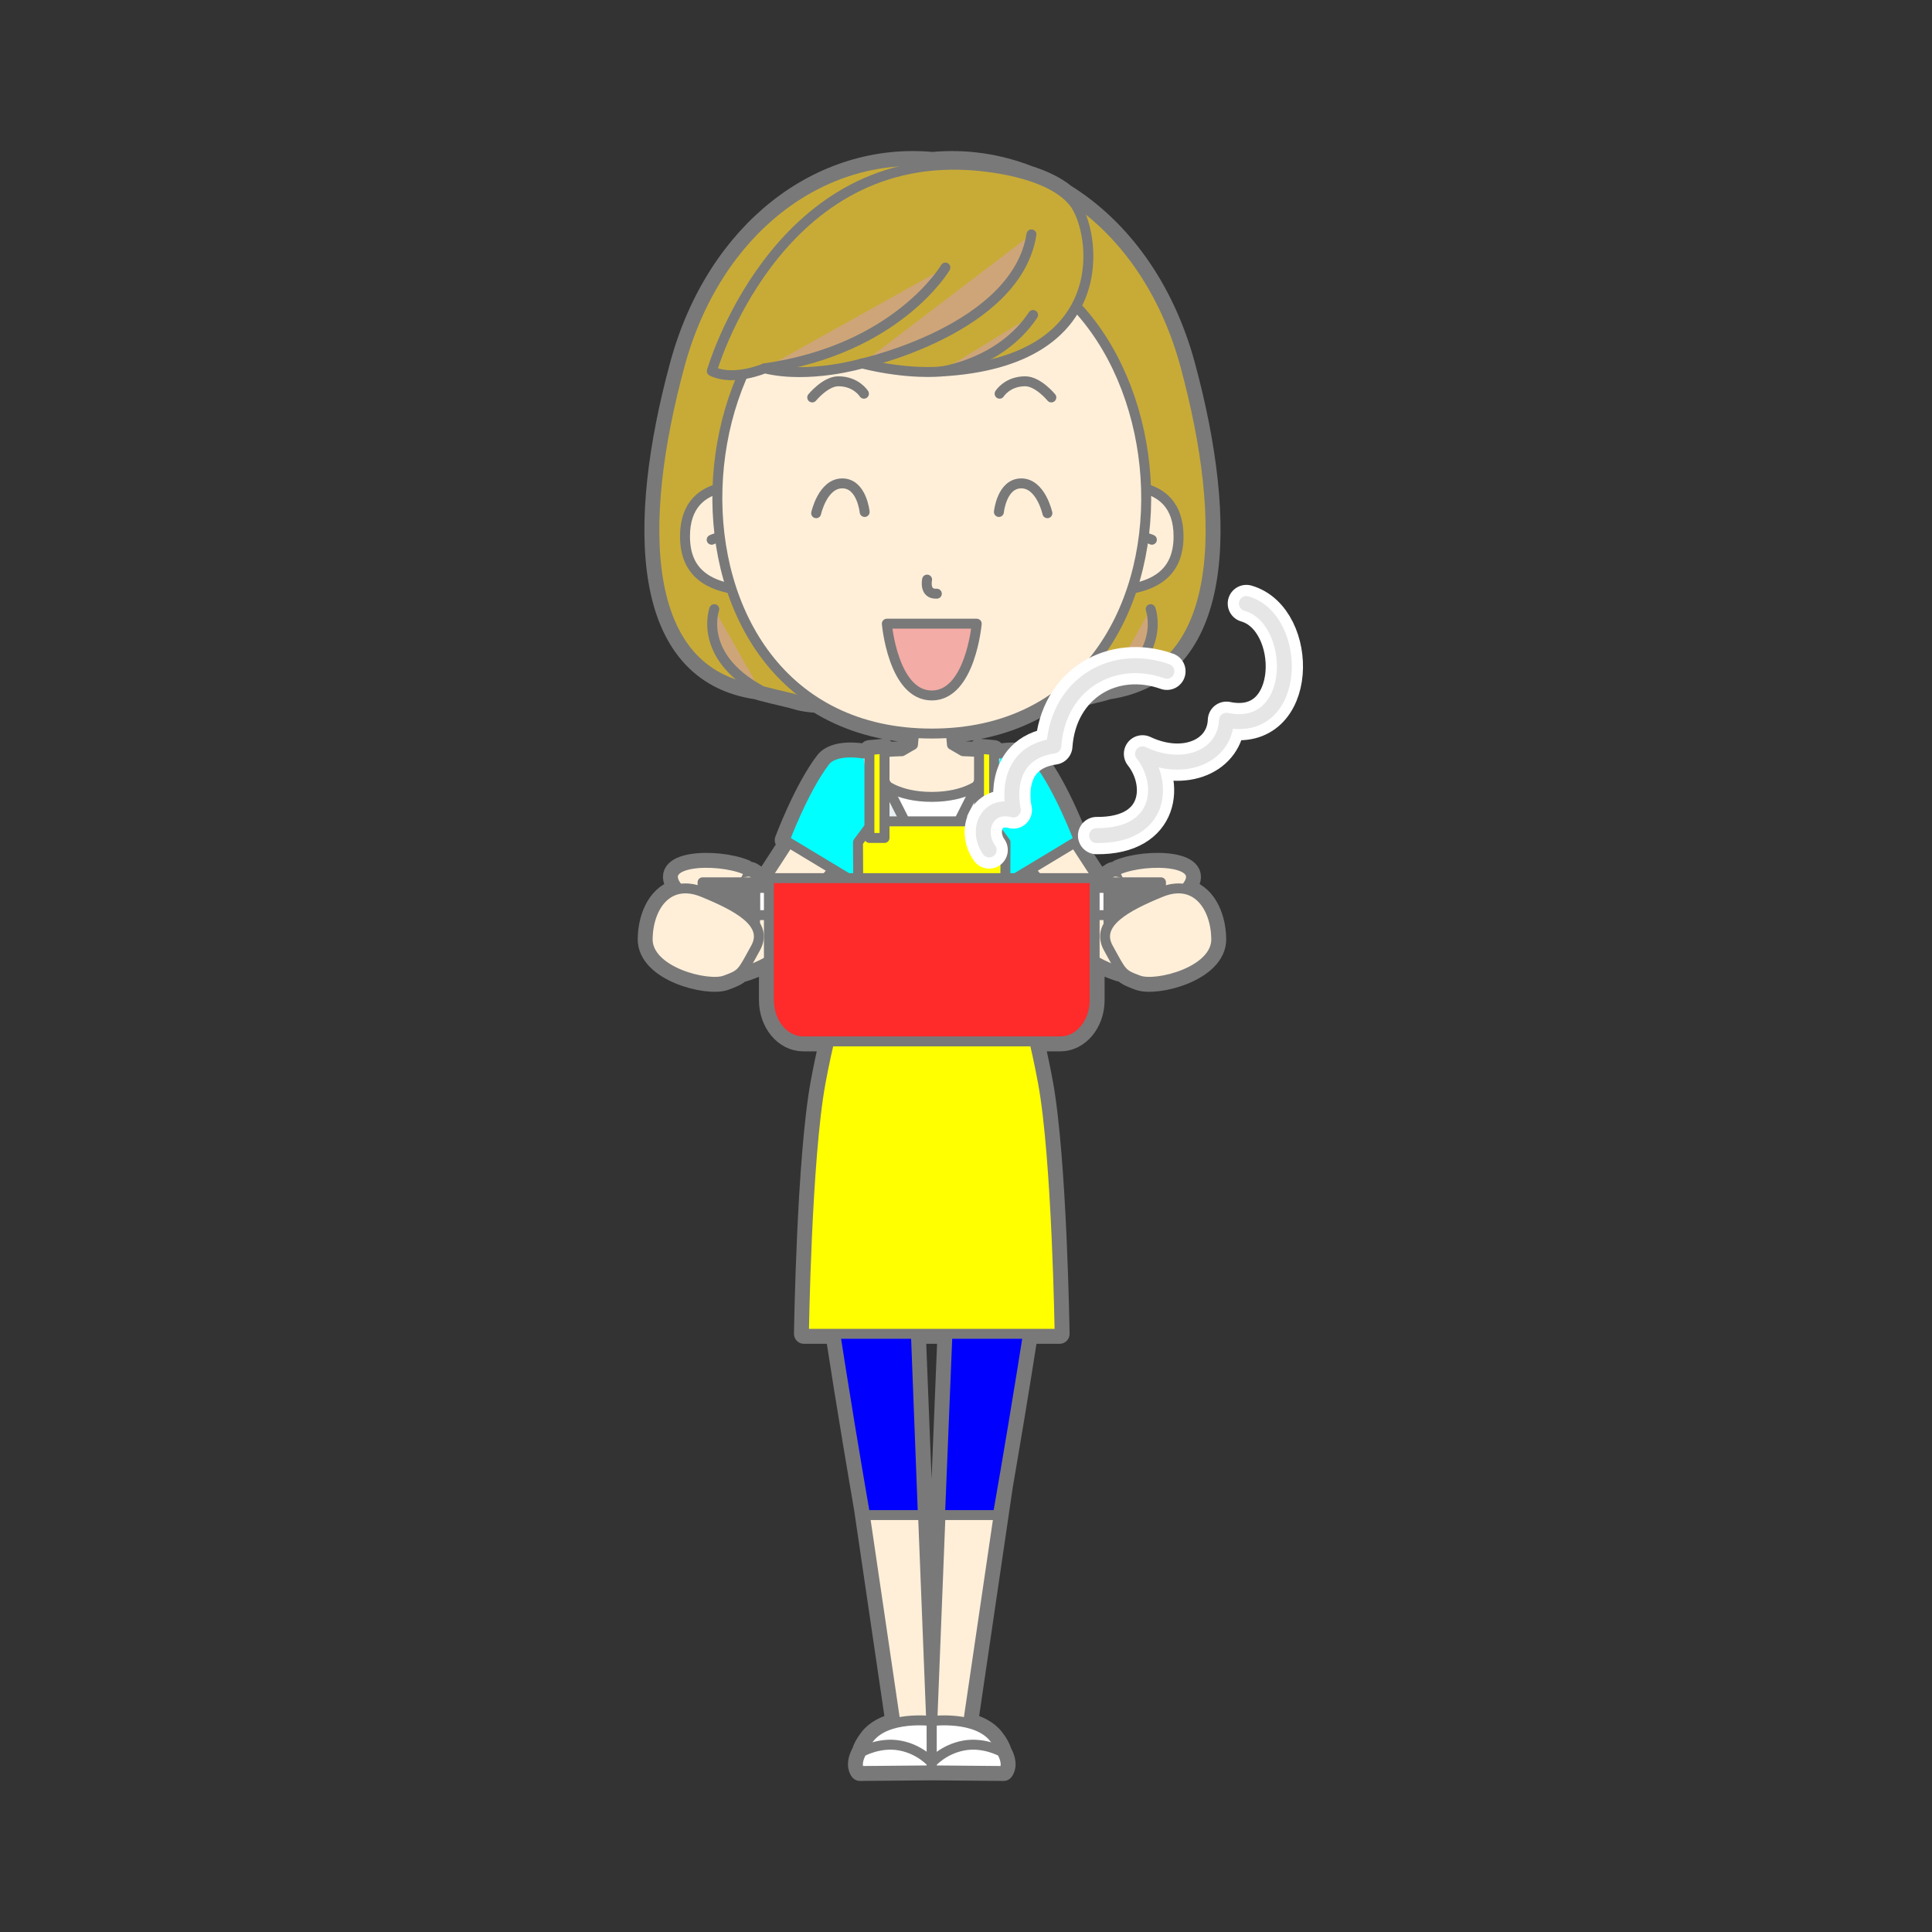 <svg:svg xmlns:dc="http://purl.org/dc/elements/1.1/" xmlns:ns1="http://sodipodi.sourceforge.net/DTD/sodipodi-0.dtd" xmlns:ns2="http://www.inkscape.org/namespaces/inkscape" xmlns:ns4="http://creativecommons.org/ns#" xmlns:rdf="http://www.w3.org/1999/02/22-rdf-syntax-ns#" xmlns:svg="http://www.w3.org/2000/svg" height="777.055" id="svg253" version="1.1" viewBox="-255.571 -58.615 777.055 777.055" width="777.055" x="0" y="0" ns1:docname="Woman-Cooking-PotInHands-VividColors-1529734488.svg" ns2:version="0.92.3 (unknown)">
  <svg:rect x="-255.571" y="-58.615" width="777.055" height="777.055" fill="#333333" stroke="none"/>
  <svg:defs id="defs257" />
  <ns1:namedview bordercolor="#666666" borderopacity="1" gridtolerance="10" guidetolerance="10" id="namedview255" objecttolerance="10" pagecolor="#ffffff" showgrid="false" ns2:current-layer="svg253" ns2:cx="157.19039" ns2:cy="330.5" ns2:pageopacity="0" ns2:pageshadow="2" ns2:window-height="836" ns2:window-maximized="1" ns2:window-width="1600" ns2:window-x="0" ns2:window-y="27" ns2:zoom="1.0098469" />
  <svg:path d="m 85.375,294.57 h -8.664 c 0.928,-1.159 1.87,-2.342 2.812,-3.528 z m 76.295,0 h -8.664 l 5.851,-3.528 c 0.943,1.186 1.885,2.369 2.813,3.528 m -42.48,339.023 c 0,0 -0.083,-0.01 -0.233,-0.027 l -5.83,-147.441 -0.317,-8.261 h 12.674 l -2.963,72.883 h 0.178 l -3.275,82.819 c -0.151,0.017 -0.234,0.027 -0.234,0.027 M 221.02,298.952 c 0.054,-0.062 0.111,-0.115 0.166,-0.178 9.958,-11.462 -15.221,-12.418 -26.778,-7.682 l 0.569,1.185 c -1.41,-0.384 -2.664,-0.471 -3.458,0.023 -1.718,1.07 -3.337,2.196 -4.85,3.361 -3.692,-5.646 -7.015,-10.765 -9.993,-15.366 l 1.678,-1.012 c 0,0 -7.632,-20.401 -16.21,-31.63 -4.047,-5.297 -15.202,-3.232 -15.202,-3.232 l -0.002,0.01 -2.133,0.01 c -0.177,-0.022 -0.358,-0.041 -0.537,-0.062 v -1.31 l -6.077,-0.566 v 1.335 c -2.174,-0.144 -4.359,-0.246 -6.428,-0.317 l -4.443,-2.569 -0.455,-4.807 c 15.004,-1.092 27.76,-5.397 38.36,-12.026 6.416,-0.21 10.387,-1.767 10.387,-1.767 13.27,-3.134 14.655,-3.619 14.153,-3.603 47.406,-6.576 48.704,-66.444 31.378,-130.406 -8.526,-31.479 -26.23,-55.26 -48.252,-68.953 -3.939,-3.236 -9.124,-5.613 -14.6,-7.344 C 146.013,7.227 132.851,5.254 119.471,6.512 74.844,2.316 32.564,33.815 17.796,88.343 0.471,152.305 1.768,212.173 49.175,218.749 c -0.502,-0.016 0.883,0.469 14.151,3.603 0,0 3.727,1.46 9.791,1.743 10.682,6.689 23.556,11.012 38.714,12.068 l -0.453,4.789 -4.444,2.57 c -2.171,0.074 -4.467,0.183 -6.746,0.339 v -1.358 l -6.078,0.566 v 1.347 c -0.071,0.009 -0.143,0.017 -0.214,0.025 l -2.456,-0.01 -0.001,-0.01 c 0,0 -11.155,-2.065 -15.202,3.232 -8.578,11.229 -16.21,31.63 -16.21,31.63 l 1.678,1.012 c -2.965,4.581 -6.271,9.675 -9.943,15.291 -1.486,-1.139 -3.072,-2.24 -4.752,-3.286 -0.795,-0.494 -2.049,-0.407 -3.46,-0.023 l 0.569,-1.185 c -11.557,-4.736 -36.734,-3.78 -26.777,7.682 0.054,0.063 0.111,0.116 0.166,0.178 -7.928,1.546 -12.403,10.185 -12.596,19.991 -0.262,13.255 24.145,19.343 31.142,16.761 3.082,-1.136 4.737,-1.82 6.106,-3.103 3.516,-0.894 7.361,-2.416 11.524,-4.775 v 15.831 c 0,9.156 6.181,16.58 13.804,16.58 h 10.449 c -1.193,5.066 -2.377,10.613 -3.479,16.595 -5.66,30.729 -6.689,101.032 -6.689,101.032 h 12.627 c 4.662,30.276 9.945,61.165 11.508,70.227 l 12.685,86.295 c -4.029,0.987 -7.996,2.827 -10.568,6.179 -1.727,2.25 -2.6,4.03 -2.99,5.429 l -0.005,0.003 c -2.995,5.431 -0.712,7.688 -0.712,7.688 l 28.876,-0.25 28.876,0.25 c 0,0 2.283,-2.257 -0.712,-7.688 l -0.004,-0.003 c -0.391,-1.399 -1.264,-3.179 -2.99,-5.429 -2.572,-3.352 -6.539,-5.192 -10.568,-6.179 l 14.053,-95.596 c 2.372,-13.777 6.395,-37.534 10.043,-60.926 h 12.724 c 0,0 -1.029,-70.303 -6.689,-101.032 -1.102,-5.982 -2.286,-11.529 -3.479,-16.595 h 10.449 c 7.623,0 13.804,-7.424 13.804,-16.58 v -15.915 c 4.22,2.407 8.114,3.955 11.67,4.859 1.369,1.283 3.026,1.967 6.107,3.103 6.997,2.582 31.403,-3.506 31.141,-16.761 -0.193,-9.806 -4.668,-18.445 -12.595,-19.991" id="path2" style="fill:#797979" ns2:connector-curvature="0" />
  <svg:path d="m 85.375,294.57 h -8.664 c 0.928,-1.159 1.87,-2.342 2.812,-3.528 z m 76.295,0 h -8.664 l 5.851,-3.528 c 0.943,1.186 1.885,2.369 2.813,3.528 z m -42.48,339.023 c 0,0 -0.083,-0.01 -0.233,-0.027 l -5.83,-147.441 -0.317,-8.261 h 12.674 l -2.963,72.883 h 0.178 l -3.275,82.819 c -0.151,0.017 -0.234,0.027 -0.234,0.027 z M 221.02,298.952 c 0.054,-0.062 0.111,-0.115 0.166,-0.178 9.958,-11.462 -15.221,-12.418 -26.778,-7.682 l 0.569,1.185 c -1.41,-0.384 -2.664,-0.471 -3.458,0.023 -1.718,1.07 -3.337,2.196 -4.85,3.361 -3.692,-5.646 -7.015,-10.765 -9.993,-15.366 l 1.678,-1.012 c 0,0 -7.632,-20.401 -16.21,-31.63 -4.047,-5.297 -15.202,-3.232 -15.202,-3.232 l -0.002,0.01 -2.133,0.01 c -0.177,-0.022 -0.358,-0.041 -0.537,-0.062 v -1.31 l -6.077,-0.566 v 1.335 c -2.174,-0.144 -4.359,-0.246 -6.428,-0.317 l -4.443,-2.569 -0.455,-4.807 c 15.004,-1.092 27.76,-5.397 38.36,-12.026 6.416,-0.21 10.387,-1.767 10.387,-1.767 13.27,-3.134 14.655,-3.619 14.153,-3.603 47.406,-6.576 48.704,-66.444 31.378,-130.406 -8.526,-31.479 -26.23,-55.26 -48.252,-68.953 -3.939,-3.236 -9.124,-5.613 -14.6,-7.344 C 146.013,7.227 132.851,5.254 119.471,6.512 74.844,2.316 32.564,33.815 17.796,88.343 0.471,152.305 1.768,212.173 49.175,218.749 c -0.502,-0.016 0.883,0.469 14.151,3.603 0,0 3.727,1.46 9.791,1.743 10.682,6.689 23.556,11.012 38.714,12.068 l -0.453,4.789 -4.444,2.57 c -2.171,0.074 -4.467,0.183 -6.746,0.339 v -1.358 l -6.078,0.566 v 1.347 c -0.071,0.009 -0.143,0.017 -0.214,0.025 l -2.456,-0.01 -0.001,-0.01 c 0,0 -11.155,-2.065 -15.202,3.232 -8.578,11.229 -16.21,31.63 -16.21,31.63 l 1.678,1.012 c -2.965,4.581 -6.271,9.675 -9.943,15.291 -1.486,-1.139 -3.072,-2.24 -4.752,-3.286 -0.795,-0.494 -2.049,-0.407 -3.46,-0.023 l 0.569,-1.185 c -11.557,-4.736 -36.734,-3.78 -26.777,7.682 0.054,0.063 0.111,0.116 0.166,0.178 -7.928,1.546 -12.403,10.185 -12.596,19.991 -0.262,13.255 24.145,19.343 31.142,16.761 3.082,-1.136 4.737,-1.82 6.106,-3.103 3.516,-0.894 7.361,-2.416 11.524,-4.775 v 15.831 c 0,9.156 6.181,16.58 13.804,16.58 h 10.449 c -1.193,5.066 -2.377,10.613 -3.479,16.595 -5.66,30.729 -6.689,101.032 -6.689,101.032 h 12.627 c 4.662,30.276 9.945,61.165 11.508,70.227 l 12.685,86.295 c -4.029,0.987 -7.996,2.827 -10.568,6.179 -1.727,2.25 -2.6,4.03 -2.99,5.429 l -0.005,0.003 c -2.995,5.431 -0.712,7.688 -0.712,7.688 l 28.876,-0.25 28.876,0.25 c 0,0 2.283,-2.257 -0.712,-7.688 l -0.004,-0.003 c -0.391,-1.399 -1.264,-3.179 -2.99,-5.429 -2.572,-3.352 -6.539,-5.192 -10.568,-6.179 l 14.053,-95.596 c 2.372,-13.777 6.395,-37.534 10.043,-60.926 h 12.724 c 0,0 -1.029,-70.303 -6.689,-101.032 -1.102,-5.982 -2.286,-11.529 -3.479,-16.595 h 10.449 c 7.623,0 13.804,-7.424 13.804,-16.58 v -15.915 c 4.22,2.407 8.114,3.955 11.67,4.859 1.369,1.283 3.026,1.967 6.107,3.103 6.997,2.582 31.403,-3.506 31.141,-16.761 -0.193,-9.806 -4.668,-18.445 -12.595,-19.991 z" id="path4" style="fill-opacity:0;stroke:#797979;stroke-width:8;stroke-linecap:round;stroke-linejoin:round" ns2:connector-curvature="0" />
  <svg:path d="M 221.146,88.342 C 206.376,33.815 164.096,2.316 119.471,6.512 74.844,2.316 32.565,33.815 17.796,88.342 0.471,152.305 1.768,212.172 49.175,218.748 c -0.502,-0.015 0.883,0.47 14.152,3.604 0,0 7.433,2.934 18.435,1.3 l 19.662,3.102 18.047,0.371 18.047,-0.371 19.662,-3.102 c 11.001,1.634 18.435,-1.3 18.435,-1.3 13.269,-3.134 14.654,-3.619 14.152,-3.604 47.406,-6.576 48.704,-66.443 31.379,-130.406" id="path6" style="fill:#c8ab37" ns2:connector-curvature="0" />
  <svg:path d="M 221.146,88.342 C 206.376,33.815 164.096,2.316 119.471,6.512 74.844,2.316 32.565,33.815 17.796,88.342 0.471,152.305 1.768,212.172 49.175,218.748 c -0.502,-0.015 0.883,0.47 14.152,3.604 0,0 7.433,2.934 18.435,1.3 l 19.662,3.102 18.047,0.371 18.047,-0.371 19.662,-3.102 c 11.001,1.634 18.435,-1.3 18.435,-1.3 13.269,-3.134 14.654,-3.619 14.152,-3.604 47.406,-6.576 48.704,-66.443 31.379,-130.406 z" id="path8" style="fill-opacity:0;stroke:#797979;stroke-width:4;stroke-linecap:round;stroke-linejoin:round" ns2:connector-curvature="0" />
  <svg:g id="g14">
    <svg:path d="m 31.715,186.383 c 0,0 -6.83,18.617 18.381,32.496" id="path10" style="fill:#cea579" ns2:connector-curvature="0" />
    <svg:path d="m 31.715,186.383 c 0,0 -6.83,18.617 18.381,32.496" id="path12" style="fill-opacity:0;stroke:#797979;stroke-width:4;stroke-linecap:round;stroke-linejoin:round" ns2:connector-curvature="0" />
  </svg:g>
  <svg:g id="g20">
    <svg:path d="m 207.226,186.383 c 0,0 6.829,18.617 -18.38,32.496" id="path16" style="fill:#cea579" ns2:connector-curvature="0" />
    <svg:path d="m 207.226,186.383 c 0,0 6.829,18.617 -18.38,32.496" id="path18" style="fill-opacity:0;stroke:#797979;stroke-width:4;stroke-linecap:round;stroke-linejoin:round" ns2:connector-curvature="0" />
  </svg:g>
  <svg:path d="m 72.493,416.044 32.841,223.411 h 13.856 l -7.868,-198.972 z" id="path22" style="fill:#ffefd9" ns2:connector-curvature="0" />
  <svg:path d="m 72.493,416.044 32.841,223.411 h 13.856 l -7.868,-198.972 z" id="path24" style="fill-opacity:0;stroke:#797979;stroke-width:4;stroke-linecap:round;stroke-linejoin:round" ns2:connector-curvature="0" />
  <svg:path d="m 91.834,650.383 h 27.356 v -16.79 c 0,0 -18.001,-2.372 -25.169,6.972 -5.706,7.435 -2.187,9.818 -2.187,9.818" id="path26" style="fill:#ffffff" ns2:connector-curvature="0" />
  <svg:path d="m 91.834,650.383 h 27.356 v -16.79 c 0,0 -18.001,-2.372 -25.169,6.972 -5.706,7.435 -2.187,9.818 -2.187,9.818 z" id="path28" style="fill-opacity:0;stroke:#797979;stroke-width:4;stroke-linecap:round;stroke-linejoin:round" ns2:connector-curvature="0" />
  <svg:path d="m 91.027,645.997 c 0,0 7.038,-4.062 15.288,-2.562 8.25,1.5 12.876,6.948 12.876,6.948 v 3.052 l -28.876,0.25 c 0,0 -2.283,-2.256 0.712,-7.688" id="path30" style="fill:#ffffff" ns2:connector-curvature="0" />
  <svg:path d="m 91.027,645.997 c 0,0 7.038,-4.062 15.288,-2.562 8.25,1.5 12.876,6.948 12.876,6.948 v 3.052 l -28.876,0.25 c 0,0 -2.283,-2.256 0.712,-7.688 z" id="path32" style="fill-opacity:0;stroke:#797979;stroke-width:4;stroke-linecap:round;stroke-linejoin:round" ns2:connector-curvature="0" />
  <svg:path d="m 165.888,416.044 -32.841,223.411 h -13.856 l 7.868,-198.972 z" id="path34" style="fill:#ffefd9" ns2:connector-curvature="0" />
  <svg:path d="m 165.888,416.044 -32.841,223.411 h -13.856 l 7.868,-198.972 z" id="path36" style="fill-opacity:0;stroke:#797979;stroke-width:4;stroke-linecap:round;stroke-linejoin:round" ns2:connector-curvature="0" />
  <svg:path d="M 146.547,650.383 H 119.19 v -16.79 c 0,0 18.002,-2.372 25.17,6.972 5.705,7.435 2.187,9.818 2.187,9.818" id="path38" style="fill:#ffffff" ns2:connector-curvature="0" />
  <svg:path d="M 146.547,650.383 H 119.19 v -16.79 c 0,0 18.002,-2.372 25.17,6.972 5.705,7.435 2.187,9.818 2.187,9.818 z" id="path40" style="fill-opacity:0;stroke:#797979;stroke-width:4;stroke-linecap:round;stroke-linejoin:round" ns2:connector-curvature="0" />
  <svg:path d="m 147.355,645.997 c 0,0 -7.038,-4.062 -15.288,-2.562 -8.25,1.5 -12.876,6.948 -12.876,6.948 v 3.052 l 28.876,0.25 c 0,0 2.282,-2.256 -0.712,-7.688" id="path42" style="fill:#ffffff" ns2:connector-curvature="0" />
  <svg:path d="m 147.355,645.997 c 0,0 -7.038,-4.062 -15.288,-2.562 -8.25,1.5 -12.876,6.948 -12.876,6.948 v 3.052 l 28.876,0.25 c 0,0 2.282,-2.256 -0.712,-7.688 z" id="path44" style="fill-opacity:0;stroke:#797979;stroke-width:4;stroke-linecap:round;stroke-linejoin:round" ns2:connector-curvature="0" />
  <svg:path d="m 154.062,246.7 c -3.876,-2.102 -14.147,-2.892 -22.537,-3.179 l -4.443,-2.569 -1.362,-14.38 -6.49,-4.22 -6.49,4.22 -1.362,14.38 -4.443,2.57 c -8.388,0.287 -18.652,1.077 -22.526,3.178 -0.343,0.186 -1.421,2.486 -1.421,2.486 -0.065,6.707 11.131,31.202 11.131,31.202 h 50.234 c 0,0 11.194,-24.495 11.131,-31.202 0,0 -1.078,-2.3 -1.422,-2.486" id="path46" style="fill:#ffefd9" ns2:connector-curvature="0" />
  <svg:path d="m 154.062,246.7 c -3.876,-2.102 -14.147,-2.892 -22.537,-3.179 l -4.443,-2.569 -1.362,-14.38 -6.49,-4.22 -6.49,4.22 -1.362,14.38 -4.443,2.57 c -8.388,0.287 -18.652,1.077 -22.526,3.178 -0.343,0.186 -1.421,2.486 -1.421,2.486 -0.065,6.707 11.131,31.202 11.131,31.202 h 50.234 c 0,0 11.194,-24.495 11.131,-31.202 0,0 -1.078,-2.3 -1.422,-2.486 z" id="path48" style="fill-opacity:0;stroke:#797979;stroke-width:4;stroke-linecap:round;stroke-linejoin:round" ns2:connector-curvature="0" />
  <svg:path d="m 154.304,246.7 c -3.876,-2.102 -14.148,-2.892 -22.538,-3.179 l -4.443,-2.569 -1.362,-14.38 -6.49,-4.22 -6.49,4.22 -1.362,14.38 -4.443,2.57 c -8.388,0.287 -18.652,1.077 -22.526,3.178 -0.343,0.186 -1.421,2.486 -1.421,2.486 -0.064,6.707 11.131,31.202 11.131,31.202 h 50.234 c 0,0 11.194,-24.495 11.131,-31.202 0,0 -1.078,-2.3 -1.421,-2.486" id="path50" style="fill:#ffefd9" ns2:connector-curvature="0" />
  <svg:path d="m 154.304,246.7 c -3.876,-2.102 -14.148,-2.892 -22.538,-3.179 l -4.443,-2.569 -1.362,-14.38 -6.49,-4.22 -6.49,4.22 -1.362,14.38 -4.443,2.57 c -8.388,0.287 -18.652,1.077 -22.526,3.178 -0.343,0.186 -1.421,2.486 -1.421,2.486 -0.064,6.707 11.131,31.202 11.131,31.202 h 50.234 c 0,0 11.194,-24.495 11.131,-31.202 0,0 -1.078,-2.3 -1.421,-2.486 z" id="path52" style="fill-opacity:0;stroke:#797979;stroke-width:4;stroke-linecap:round;stroke-linejoin:round" ns2:connector-curvature="0" />
  <svg:path d="m 119.191,287.526 c 10.166,0.011 20.346,-24.086 20.045,-31.503 0,0 -5.919,5.87 -20.045,5.87 -14.126,0 -19.957,-5.87 -19.957,-5.87 -0.301,7.396 9.82,31.492 19.957,31.503" id="path54" style="fill:#ffffff" ns2:connector-curvature="0" />
  <svg:path d="m 119.191,287.526 c 10.166,0.011 20.346,-24.086 20.045,-31.503 0,0 -5.919,5.87 -20.045,5.87 -14.126,0 -19.957,-5.87 -19.957,-5.87 -0.301,7.396 9.82,31.492 19.957,31.503 z" id="path56" style="fill-opacity:0;stroke:#797979;stroke-width:4;stroke-linecap:round;stroke-linejoin:round" ns2:connector-curvature="0" />
  <svg:path d="m 93.133,305.403 h 52.204 l 1.858,-32.802 2.582,-28.18 -5.86,0.023 -24.681,48.706 -24.683,-48.706 -5.859,-0.023 2.583,28.18 z" id="path58" style="fill:#e8eff2" ns2:connector-curvature="0" />
  <svg:path d="m 93.133,305.403 h 52.204 l 1.858,-32.802 2.582,-28.18 -5.86,0.023 -24.681,48.706 -24.683,-48.706 -5.859,-0.023 2.583,28.18 z" id="path60" style="fill-opacity:0;stroke:#797979;stroke-width:4;stroke-linecap:round;stroke-linejoin:round" ns2:connector-curvature="0" />
  <svg:g id="g66">
    <svg:path d="m 94.209,272.318 c 0,0 -22.14,28.586 -28.022,34.94 -3.843,4.15 -6.333,3.575 -11.95,0.979 -4.483,-2.072 -4.648,-8.431 -3.338,-11.333 21.941,-33.522 31.004,-48.68 33.75,-50.204 l 1.506,-0.647" id="path62" style="fill:#ffefd9" ns2:connector-curvature="0" />
    <svg:path d="m 94.209,272.318 c 0,0 -22.14,28.586 -28.022,34.94 -3.843,4.15 -6.333,3.575 -11.95,0.979 -4.483,-2.072 -4.648,-8.431 -3.338,-11.333 21.941,-33.522 31.004,-48.68 33.75,-50.204 l 1.506,-0.647" id="path64" style="fill-opacity:0;stroke:#797979;stroke-width:4;stroke-linecap:round;stroke-linejoin:round" ns2:connector-curvature="0" />
  </svg:g>
  <svg:g id="g72">
    <svg:path d="m 144.172,272.318 c 0,0 22.14,28.586 28.022,34.94 3.843,4.15 6.333,3.575 11.95,0.979 4.483,-2.072 4.648,-8.431 3.337,-11.333 -21.94,-33.522 -31.003,-48.68 -33.75,-50.204 l -1.505,-0.647" id="path68" style="fill:#ffefd9" ns2:connector-curvature="0" />
    <svg:path d="m 144.172,272.318 c 0,0 22.14,28.586 28.022,34.94 3.843,4.15 6.333,3.575 11.95,0.979 4.483,-2.072 4.648,-8.431 3.337,-11.333 -21.94,-33.522 -31.003,-48.68 -33.75,-50.204 l -1.505,-0.647" id="path70" style="fill-opacity:0;stroke:#797979;stroke-width:4;stroke-linecap:round;stroke-linejoin:round" ns2:connector-curvature="0" />
  </svg:g>
  <svg:g id="g78" style="fill:#00ffff">
    <svg:path d="m 91.439,244.42 c 0,0 -11.154,-2.064 -15.201,3.232 -8.578,11.23 -16.21,31.63 -16.21,31.63 l 30.874,18.62 5.953,-22.466" id="path74" style="fill:#00ffff" ns2:connector-curvature="0" />
    <svg:path d="m 91.439,244.42 c 0,0 -11.154,-2.064 -15.201,3.232 -8.578,11.23 -16.21,31.63 -16.21,31.63 l 30.874,18.62 5.953,-22.466" id="path76" style="fill-opacity:0;stroke:#797979;stroke-width:4;stroke-linecap:round;stroke-linejoin:round;fill:#00ffff" ns2:connector-curvature="0" />
  </svg:g>
  <svg:g id="g84" style="fill:#00ffff">
    <svg:path d="m 146.943,244.42 c 0,0 11.154,-2.064 15.201,3.232 8.578,11.23 16.21,31.63 16.21,31.63 l -30.874,18.62 -5.953,-22.466" id="path80" style="fill:#00ffff" ns2:connector-curvature="0" />
    <svg:path d="m 146.943,244.42 c 0,0 11.154,-2.064 15.201,3.232 8.578,11.23 16.21,31.63 16.21,31.63 l -30.874,18.62 -5.953,-22.466" id="path82" style="fill-opacity:0;stroke:#797979;stroke-width:4;stroke-linecap:round;stroke-linejoin:round;fill:#00ffff" ns2:connector-curvature="0" />
  </svg:g>
  <svg:path d="m 161.397,373.141 -42.206,-0.738 -42.206,0.738 c 0,0 -4.939,17.078 -4.491,41.582 0.445,24.504 19.87,136.023 19.87,136.023 h 23.247 l -4.288,-111.585 h 7.868 7.868 l -4.537,111.585 h 23.245 c 0,0 19.676,-111.519 20.121,-136.023 0.447,-24.504 -4.491,-41.582 -4.491,-41.582" id="path86" style="fill:#0000ff" ns2:connector-curvature="0" />
  <svg:path d="m 161.397,373.141 -42.206,-0.738 -42.206,0.738 c 0,0 -4.939,17.078 -4.491,41.582 0.445,24.504 19.87,136.023 19.87,136.023 h 23.247 l -4.288,-111.585 h 7.868 7.868 l -4.537,111.585 h 23.245 c 0,0 19.676,-111.519 20.121,-136.023 0.447,-24.504 -4.491,-41.582 -4.491,-41.582 z" id="path88" style="fill-opacity:0;stroke:#797979;stroke-width:4;stroke-linecap:round;stroke-linejoin:round" ns2:connector-curvature="0" />
  <svg:path d="m 163.923,376.832 c -5.66,-30.729 -13.496,-50.18 -13.496,-50.18 H 87.954 c 0,0 -7.836,19.451 -13.496,50.18 -5.66,30.729 -6.689,101.031 -6.689,101.031 h 102.843 c 0,0 -1.029,-70.302 -6.689,-101.031" id="path90" style="fill:#ffff00" ns2:connector-curvature="0" />
  <svg:path d="m 163.923,376.832 c -5.66,-30.729 -13.496,-50.18 -13.496,-50.18 H 87.954 c 0,0 -7.836,19.451 -13.496,50.18 -5.66,30.729 -6.689,101.031 -6.689,101.031 h 102.843 c 0,0 -1.029,-70.302 -6.689,-101.031 z" id="path92" style="fill-opacity:0;stroke:#797979;stroke-width:4;stroke-linecap:round;stroke-linejoin:round" ns2:connector-curvature="0" />
  <svg:path d="m 148.862,280.153 -6.25,-8.418 H 95.768 l -6.25,8.418 0.23,41.108 h 58.884 z" id="path94" style="fill:#ffff00" ns2:connector-curvature="0" />
  <svg:path d="m 148.862,280.153 -6.25,-8.418 H 95.768 l -6.25,8.418 0.23,41.108 h 58.884 z" id="path96" style="fill-opacity:0;stroke:#797979;stroke-width:4;stroke-linecap:round;stroke-linejoin:round" ns2:connector-curvature="0" />
  <svg:path d="m 100.188,278.408 h -6.077 v -35.339 l 6.077,-0.566 z" id="path98" style="fill:#fff6b5" ns2:connector-curvature="0" />
  <svg:path d="m 100.188,278.408 h -6.077 v -35.339 l 6.077,-0.566 z" id="path100" style="fill-opacity:1;stroke:#797979;stroke-width:4;stroke-linecap:round;stroke-linejoin:round;fill:#ffff00" ns2:connector-curvature="0" />
  <svg:path d="m 138.193,278.408 h 6.077 v -35.339 l -6.077,-0.566 z" id="path102" style="fill:#fff6b5" ns2:connector-curvature="0" />
  <svg:path d="m 138.193,278.408 h 6.077 v -35.339 l -6.077,-0.566 z" id="path104" style="fill-opacity:1;stroke:#797979;stroke-width:4;stroke-linecap:round;stroke-linejoin:round;fill:#ffff00" ns2:connector-curvature="0" />
  <svg:path d="M 150.427,326.653 H 87.954 l 0.852,-7.209 h 60.769 z" id="path106" style="fill:#fff6b5" ns2:connector-curvature="0" />
  <svg:path d="M 150.427,326.653 H 87.954 l 0.852,-7.209 h 60.769 z" id="path108" style="fill-opacity:0;stroke:#797979;stroke-width:4;stroke-linecap:round;stroke-linejoin:round" ns2:connector-curvature="0" />
  <svg:path d="m 116.457,317.944 c 0,0 -9.063,16.626 -12.085,23.793 l 5.899,9.043 c 0,0 5.035,-16.967 6.186,-22.94 z" id="path110" style="fill:#fff6b5" ns2:connector-curvature="0" />
  <svg:path d="m 116.457,317.944 c 0,0 -9.063,16.626 -12.085,23.793 l 5.899,9.043 c 0,0 5.035,-16.967 6.186,-22.94 z" id="path112" style="fill-opacity:0;stroke:#797979;stroke-width:4;stroke-linecap:round;stroke-linejoin:round" ns2:connector-curvature="0" />
  <svg:path d="m 121.923,317.944 c 0,0 9.064,16.626 12.087,23.793 l -5.9,9.043 c 0,0 -5.035,-16.967 -6.187,-22.94 z" id="path114" style="fill:#fff6b5" ns2:connector-curvature="0" />
  <svg:path d="m 121.923,317.944 c 0,0 9.064,16.626 12.087,23.793 l -5.9,9.043 c 0,0 -5.035,-16.967 -6.187,-22.94 z" id="path116" style="fill-opacity:0;stroke:#797979;stroke-width:4;stroke-linecap:round;stroke-linejoin:round" ns2:connector-curvature="0" />
  <svg:g id="g122">
    <svg:path d="m 115.322,328.694 h 7.735 v -10.75 h -7.735 z" id="path118" style="fill:#fff6b5" ns2:connector-curvature="0" />
    <svg:path d="m 115.322,328.694 h 7.735 v -10.75 h -7.735 z" id="path120" style="fill-opacity:0;stroke:#797979;stroke-width:4;stroke-linecap:round;stroke-linejoin:round" ns2:connector-curvature="0" />
  </svg:g>
  <svg:g id="g128">
    <svg:path d="m 48.081,137.456 c 0,0 -28.143,-5.808 -28.143,19.636 0,14.967 9.69,21.762 29.608,22.047" id="path124" style="fill:#ffefd9" ns2:connector-curvature="0" />
    <svg:path d="m 48.081,137.456 c 0,0 -28.143,-5.808 -28.143,19.636 0,14.967 9.69,21.762 29.608,22.047" id="path126" style="fill-opacity:0;stroke:#797979;stroke-width:4;stroke-linecap:round;stroke-linejoin:round" ns2:connector-curvature="0" />
  </svg:g>
  <svg:g id="g134">
    <svg:path d="m 30.663,158.468 c 0,0 3.689,-1.703 7.205,-1.682" id="path130" style="fill:#ffefd9" ns2:connector-curvature="0" />
    <svg:path d="m 30.663,158.468 c 0,0 3.689,-1.703 7.205,-1.682" id="path132" style="fill-opacity:0;stroke:#797979;stroke-width:4;stroke-linecap:round;stroke-linejoin:round" ns2:connector-curvature="0" />
  </svg:g>
  <svg:g id="g140">
    <svg:path d="m 190.301,137.456 c 0,0 28.142,-5.808 28.142,19.636 0,14.967 -9.688,21.762 -29.606,22.047" id="path136" style="fill:#ffefd9" ns2:connector-curvature="0" />
    <svg:path d="m 190.301,137.456 c 0,0 28.142,-5.808 28.142,19.636 0,14.967 -9.688,21.762 -29.606,22.047" id="path138" style="fill-opacity:0;stroke:#797979;stroke-width:4;stroke-linecap:round;stroke-linejoin:round" ns2:connector-curvature="0" />
  </svg:g>
  <svg:g id="g146">
    <svg:path d="m 207.72,158.468 c 0,0 -3.689,-1.703 -7.205,-1.682" id="path142" style="fill:#ffefd9" ns2:connector-curvature="0" />
    <svg:path d="m 207.72,158.468 c 0,0 -3.689,-1.703 -7.205,-1.682" id="path144" style="fill-opacity:0;stroke:#797979;stroke-width:4;stroke-linecap:round;stroke-linejoin:round" ns2:connector-curvature="0" />
  </svg:g>
  <svg:path d="m 119.191,236.424 c -120.76,0 -109.076,-196.946 0,-196.946 109.076,0 120.76,196.946 0,196.946" id="path148" style="fill:#ffefd9" ns2:connector-curvature="0" />
  <svg:path d="m 119.191,236.424 c -120.76,0 -109.076,-196.946 0,-196.946 109.076,0 120.76,196.946 0,196.946 z" id="path150" style="fill-opacity:0;stroke:#797979;stroke-width:4;stroke-linecap:round;stroke-linejoin:round" ns2:connector-curvature="0" />
  <svg:path d="m 176.417,22.957 c 8.696,11.187 17.464,63.993 -53.588,67.842 0,0 -12.805,1.425 -31.673,-3.232 0,0 -21.328,6.31 -39.171,1.958 0,0 -12.645,5.416 -21.258,1.118 0,0 25.127,-87.532 103.346,-82.832 11.584,0.696 33.648,3.961 42.344,15.146" id="path152" style="fill:#c8ab37" ns2:connector-curvature="0" />
  <svg:path d="m 176.417,22.957 c 8.696,11.187 17.464,63.993 -53.588,67.842 0,0 -12.805,1.425 -31.673,-3.232 0,0 -21.328,6.31 -39.171,1.958 0,0 -12.645,5.416 -21.258,1.118 0,0 25.127,-87.532 103.346,-82.832 11.584,0.696 33.648,3.961 42.344,15.146 z" id="path154" style="fill-opacity:0;stroke:#797979;stroke-width:4;stroke-linecap:round;stroke-linejoin:round" ns2:connector-curvature="0" />
  <svg:g id="g160">
    <svg:path d="m 91.156,87.568 c 0,0 62.128,-13.675 68.126,-51.907" id="path156" style="fill:#cea579" ns2:connector-curvature="0" />
    <svg:path d="m 91.156,87.568 c 0,0 62.128,-13.675 68.126,-51.907" id="path158" style="fill-opacity:0;stroke:#797979;stroke-width:4;stroke-linecap:round;stroke-linejoin:round" ns2:connector-curvature="0" />
  </svg:g>
  <svg:g id="g166">
    <svg:path d="M 51.986,89.526 C 105.46,81.911 124.671,48.998 124.671,48.998" id="path162" style="fill:#cea579" ns2:connector-curvature="0" />
    <svg:path d="M 51.986,89.526 C 105.46,81.911 124.671,48.998 124.671,48.998" id="path164" style="fill-opacity:0;stroke:#797979;stroke-width:4;stroke-linecap:round;stroke-linejoin:round" ns2:connector-curvature="0" />
  </svg:g>
  <svg:g id="g172">
    <svg:path d="m 122.829,90.799 c 0,0 23.971,-2.978 37.103,-22.732" id="path168" style="fill:#cea579" ns2:connector-curvature="0" />
    <svg:path d="m 122.829,90.799 c 0,0 23.971,-2.978 37.103,-22.732" id="path170" style="fill-opacity:0;stroke:#797979;stroke-width:4;stroke-linecap:round;stroke-linejoin:round" ns2:connector-curvature="0" />
  </svg:g>
  <svg:path d="m 117.308,174.501 c 0,0 -1.334,6 3.918,5.667" id="path174" style="fill-opacity:0;stroke:#797979;stroke-width:4;stroke-linecap:round;stroke-linejoin:round" ns2:connector-curvature="0" />
  <svg:path d="m 146.474,99.736 c 0,0 3.088,-5 10.301,-5 5.185,0 10.5,6.5 10.5,6.5" id="path176" style="fill-opacity:0;stroke:#797979;stroke-width:4;stroke-linecap:round;stroke-linejoin:round" ns2:connector-curvature="0" />
  <svg:path d="m 91.909,99.736 c 0,0 -3.088,-5 -10.301,-5 -5.187,0 -10.5,6.5 -10.5,6.5" id="path178" style="fill-opacity:0;stroke:#797979;stroke-width:4;stroke-linecap:round;stroke-linejoin:round" ns2:connector-curvature="0" />
  <svg:path d="m 137.268,192.237 c 0,0 -2.508,28.869 -18.076,28.869 -15.57,0 -18.078,-28.869 -18.078,-28.869 z" id="path180" style="fill:#f4aca6" ns2:connector-curvature="0" />
  <svg:path d="m 137.268,192.237 c 0,0 -2.508,28.869 -18.076,28.869 -15.57,0 -18.078,-28.869 -18.078,-28.869 z" id="path182" style="fill-opacity:0;stroke:#797979;stroke-width:4;stroke-linecap:round;stroke-linejoin:round" ns2:connector-curvature="0" />
  <svg:path d="m 72.691,147.801 c 0,0 2.625,-12 10.5,-12 7.875,0 9,11.5 9,11.5" id="path184" style="fill-opacity:0;stroke:#797979;stroke-width:4;stroke-linecap:round;stroke-linejoin:round" ns2:connector-curvature="0" />
  <svg:path d="m 165.691,147.801 c 0,0 -2.625,-12 -10.5,-12 -7.875,0 -9,11.5 -9,11.5" id="path186" style="fill-opacity:0;stroke:#797979;stroke-width:4;stroke-linecap:round;stroke-linejoin:round" ns2:connector-curvature="0" />
  <svg:path d="m 216.319,303.543 -12.197,-6.74 c 0,0 -9.584,-6.379 -12.604,-4.503 -16.256,10.117 -24.185,25.068 -7.948,34.798 23.44,14.039 37.112,1.5 39.251,-0.061 13.719,-10.014 -6.502,-23.494 -6.502,-23.494" id="path188" style="fill:#ffefd9" ns2:connector-curvature="0" />
  <svg:path d="m 216.319,303.543 -12.197,-6.74 c 0,0 -9.584,-6.379 -12.604,-4.503 -16.256,10.117 -24.185,25.068 -7.948,34.798 23.44,14.039 37.112,1.5 39.251,-0.061 13.719,-10.014 -6.502,-23.494 -6.502,-23.494 z" id="path190" style="fill-opacity:0;stroke:#797979;stroke-width:4;stroke-linecap:round;stroke-linejoin:round" ns2:connector-curvature="0" />
  <svg:path d="m 22.208,303.543 12.197,-6.74 c 0,0 9.584,-6.379 12.605,-4.503 16.255,10.117 24.184,25.068 7.947,34.798 -23.439,14.039 -37.112,1.5 -39.251,-0.061 -13.719,-10.014 6.502,-23.494 6.502,-23.494" id="path192" style="fill:#ffefd9" ns2:connector-curvature="0" />
  <svg:path d="m 22.208,303.543 12.197,-6.74 c 0,0 9.584,-6.379 12.605,-4.503 16.255,10.117 24.184,25.068 7.947,34.798 -23.439,14.039 -37.112,1.5 -39.251,-0.061 -13.719,-10.014 6.502,-23.494 6.502,-23.494 z" id="path194" style="fill-opacity:0;stroke:#797979;stroke-width:4;stroke-linecap:round;stroke-linejoin:round" ns2:connector-curvature="0" />
  <svg:g id="g200">
    <svg:path d="m 44.119,291.091 c -11.557,-4.735 -36.734,-3.779 -26.777,7.683 7.804,8.98 21.239,3.845 21.239,3.845" id="path196" style="fill:#ffefd9" ns2:connector-curvature="0" />
    <svg:path d="m 44.119,291.091 c -11.557,-4.735 -36.734,-3.779 -26.777,7.683 7.804,8.98 21.239,3.845 21.239,3.845" id="path198" style="fill-opacity:0;stroke:#797979;stroke-width:4;stroke-linecap:round;stroke-linejoin:round" ns2:connector-curvature="0" />
  </svg:g>
  <svg:g id="g206">
    <svg:path d="m 194.408,291.091 c 11.557,-4.735 36.735,-3.779 26.777,7.683 -7.804,8.98 -21.239,3.845 -21.239,3.845" id="path202" style="fill:#ffefd9" ns2:connector-curvature="0" />
    <svg:path d="m 194.408,291.091 c 11.557,-4.735 36.735,-3.779 26.777,7.683 -7.804,8.98 -21.239,3.845 -21.239,3.845" id="path204" style="fill-opacity:0;stroke:#797979;stroke-width:4;stroke-linecap:round;stroke-linejoin:round" ns2:connector-curvature="0" />
  </svg:g>
  <svg:g id="g212">
    <svg:path d="m 48.117,309.443 h 6.498 v -10.944 h -6.498 z" id="path208" style="fill:#ffffff" ns2:connector-curvature="0" />
    <svg:path d="m 48.117,309.443 h 6.498 v -10.944 h -6.498 z" id="path210" style="fill-opacity:0;stroke:#797979;stroke-width:4;stroke-linecap:round;stroke-linejoin:round" ns2:connector-curvature="0" />
  </svg:g>
  <svg:g id="g218">
    <svg:path d="M 48.117,312.248 H 27.004 v -15.996 h 21.113 z" id="path214" style="fill:#797979" ns2:connector-curvature="0" />
    <svg:path d="M 48.117,312.248 H 27.004 v -15.996 h 21.113 z" id="path216" style="fill-opacity:0;stroke:#797979;stroke-width:4;stroke-linecap:round;stroke-linejoin:round" ns2:connector-curvature="0" />
  </svg:g>
  <svg:g id="g224">
    <svg:path d="m 190.262,309.443 h -6.496 v -10.944 h 6.496 z" id="path220" style="fill:#ffffff" ns2:connector-curvature="0" />
    <svg:path d="m 190.262,309.443 h -6.496 v -10.944 h 6.496 z" id="path222" style="fill-opacity:0;stroke:#797979;stroke-width:4;stroke-linecap:round;stroke-linejoin:round" ns2:connector-curvature="0" />
  </svg:g>
  <svg:g id="g230">
    <svg:path d="m 190.262,312.248 h 21.115 v -15.996 h -21.115 z" id="path226" style="fill:#797979" ns2:connector-curvature="0" />
    <svg:path d="m 190.262,312.248 h 21.115 v -15.996 h -21.115 z" id="path228" style="fill-opacity:0;stroke:#797979;stroke-width:4;stroke-linecap:round;stroke-linejoin:round" ns2:connector-curvature="0" />
  </svg:g>
  <svg:path d="m 53.684,294.57 v 49.087 c 0,9.156 6.182,16.58 13.805,16.58 h 103.404 c 7.623,0 13.805,-7.424 13.805,-16.58 V 294.57 Z" id="path232" style="fill:#ff2a2a" ns2:connector-curvature="0" />
  <svg:path d="m 53.684,294.57 v 49.087 c 0,9.156 6.182,16.58 13.805,16.58 h 103.404 c 7.623,0 13.805,-7.424 13.805,-16.58 V 294.57 Z" id="path234" style="fill-opacity:0;stroke:#797979;stroke-width:4;stroke-linecap:round;stroke-linejoin:round" ns2:connector-curvature="0" />
  <svg:path d="m 36.054,335.703 c -6.997,2.582 -31.403,-3.505 -31.142,-16.76 0.262,-13.259 8.343,-24.4 22.217,-18.732 13.873,5.668 26.731,12.449 21.207,22.447 -5.641,10.217 -5.283,10.467 -12.282,13.045" id="path236" style="fill:#ffefd9" ns2:connector-curvature="0" />
  <svg:path d="m 36.054,335.703 c -6.997,2.582 -31.403,-3.505 -31.142,-16.76 0.262,-13.259 8.343,-24.4 22.217,-18.732 13.873,5.668 26.731,12.449 21.207,22.447 -5.641,10.217 -5.283,10.467 -12.282,13.045 z" id="path238" style="fill-opacity:0;stroke:#797979;stroke-width:4;stroke-linecap:round;stroke-linejoin:round" ns2:connector-curvature="0" />
  <svg:path d="m 202.474,335.703 c 6.997,2.582 31.403,-3.505 31.142,-16.76 -0.262,-13.259 -8.343,-24.4 -22.217,-18.732 -13.873,5.668 -26.731,12.449 -21.207,22.447 5.641,10.217 5.284,10.467 12.282,13.045" id="path240" style="fill:#ffefd9" ns2:connector-curvature="0" />
  <svg:path d="m 202.474,335.703 c 6.997,2.582 31.403,-3.505 31.142,-16.76 -0.262,-13.259 -8.343,-24.4 -22.217,-18.732 -13.873,5.668 -26.731,12.449 -21.207,22.447 5.641,10.217 5.284,10.467 12.282,13.045 z" id="path242" style="fill-opacity:0;stroke:#797979;stroke-width:4;stroke-linecap:round;stroke-linejoin:round" ns2:connector-curvature="0" />
  <svg:path d="m 142.27,283.243 c -5.536,-7.837 -0.98,-18.922 9.725,-16.082 0,0 -5.477,-22.602 16.28,-25.74 1.786,-25.066 23.773,-37.773 45.491,-30.042" id="path244" style="fill-opacity:0;stroke:#ffffff;stroke-width:15;stroke-linecap:round;stroke-linejoin:round" ns2:connector-curvature="0" />
  <svg:path d="m 185.482,277.458 c 26.388,0.221 27.795,-21.143 18.467,-32.872 17.094,8.063 33.233,0.725 33.763,-13.514 29.526,6.113 29.594,-40.729 8.008,-46.951" id="path246" style="fill-opacity:0;stroke:#ffffff;stroke-width:15;stroke-linecap:round;stroke-linejoin:round" ns2:connector-curvature="0" />
  <svg:path d="m 142.27,283.243 c -5.536,-7.837 -0.98,-18.922 9.725,-16.082 0,0 -5.477,-22.602 16.28,-25.74 1.786,-25.066 23.773,-37.773 45.491,-30.042" id="path248" style="fill-opacity:0;stroke:#e6e6e6;stroke-width:6;stroke-linecap:round;stroke-linejoin:round" ns2:connector-curvature="0" />
  <svg:path d="m 185.482,277.458 c 26.388,0.221 27.795,-21.143 18.467,-32.872 17.094,8.063 33.233,0.725 33.763,-13.514 29.526,6.113 29.594,-40.729 8.008,-46.951" id="path250" style="fill-opacity:0;stroke:#e6e6e6;stroke-width:6;stroke-linecap:round;stroke-linejoin:round" ns2:connector-curvature="0" />
</svg:svg>